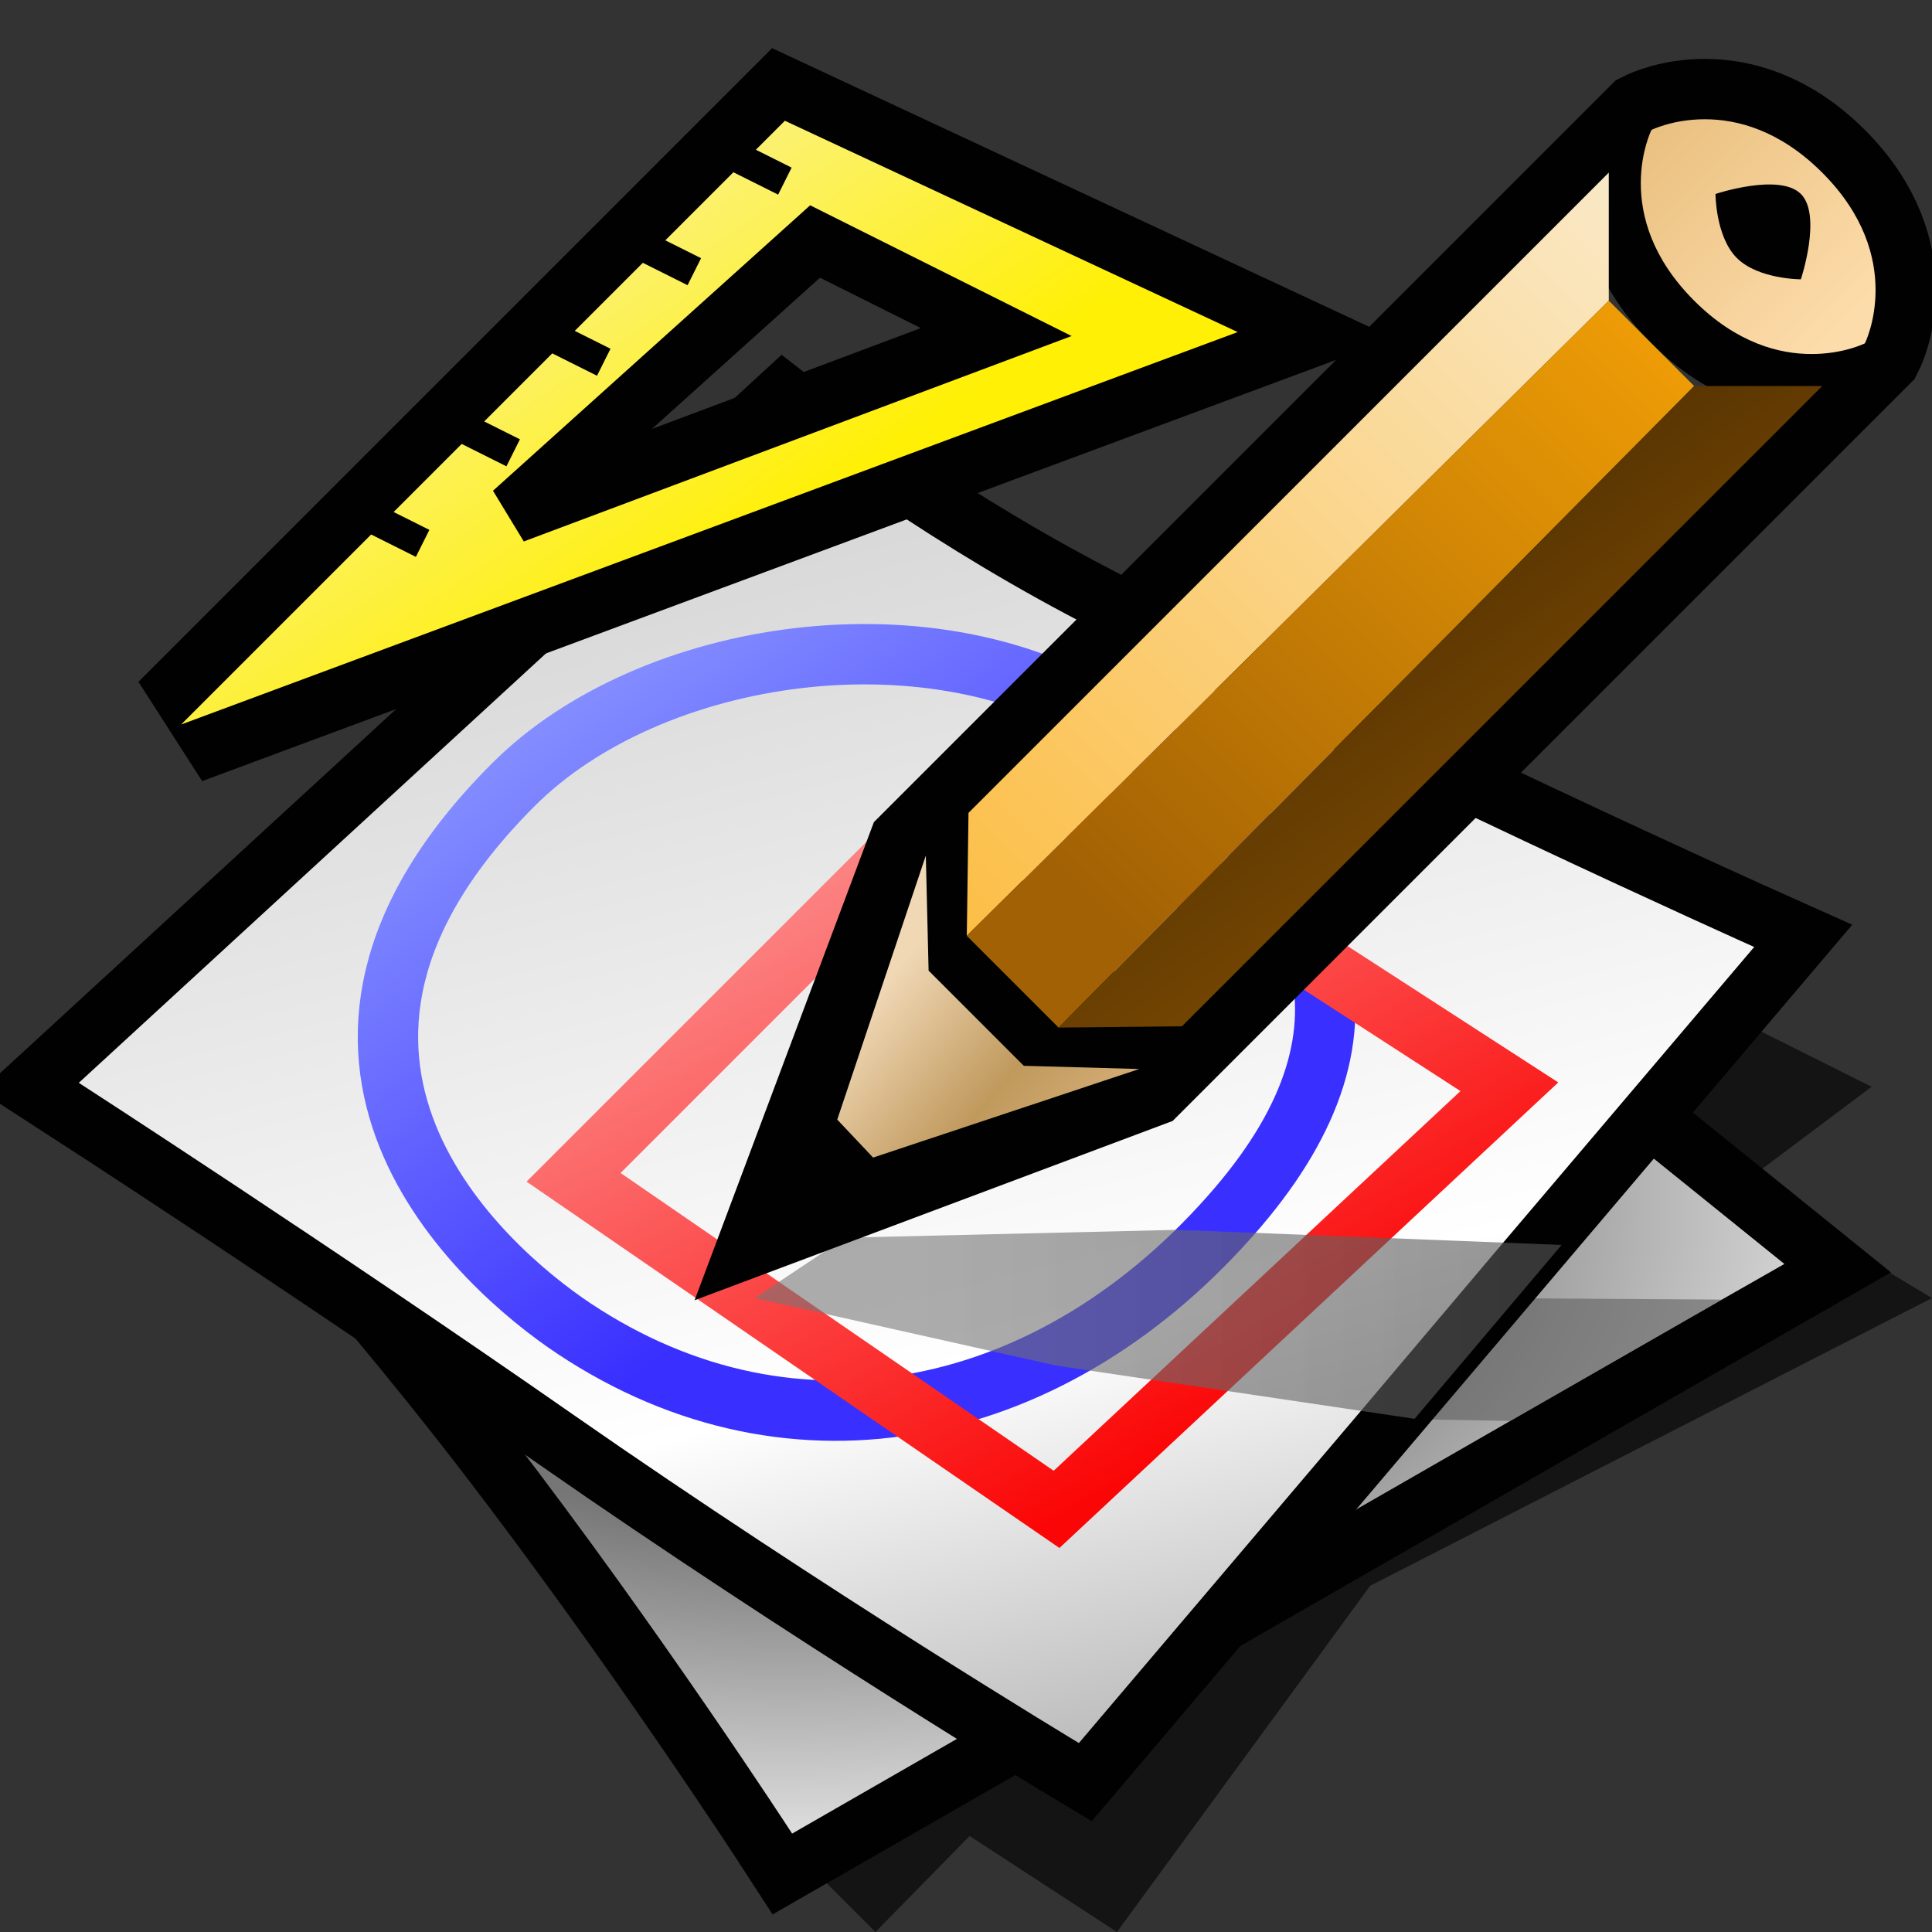 <?xml version="1.0" encoding="UTF-8" standalone="yes"?>
<svg version="1.1" width="64" height="64" color-interpolation="linearRGB"
     xmlns:svg="http://www.w3.org/2000/svg" xmlns="http://www.w3.org/2000/svg">
 <rect width="100%" height="100%" fill="#333333" stroke="none"/>
 <g>
  <path style="fill:#010101; fill-opacity:0.608"
        d="M27 62L29 64L32.12 60.82L37 64L45.39 52.53L64 43L59 40L61 42L36 54L27 62z
           M58 39L62 36L58 34L55 37L58 39z"
  />
  <path style="fill:none; stroke:#010101; stroke-width:4"
        d="M6.24 35C6.24 35 11.87 41 16.87 47.5C21.87 54 26.24 60.74 26.24 60.74L59.11 41.87L32 20L6.24 35z"
  />
  <radialGradient id="gradient0" gradientUnits="userSpaceOnUse" cx="0" cy="0" r="64" gradientTransform="matrix(0.571,0,0,0.333,26,40)">
   <stop offset="0.486" stop-color="#767676"/>
   <stop offset="1" stop-color="#e3e3e3"/>
  </radialGradient>
  <path style="fill:url(#gradient0)"
        d="M6.24 35C6.24 35 11.87 41 16.87 47.5C21.87 54 26.24 60.74 26.24 60.74L50.03 47.07L57.04 43.05L59.11 41.87L32 20L6.24 35z"
  />
  <path style="fill:#5e5e5e; fill-opacity:0.592"
        d="M50.03 47.07L46 47L49 43L57.04 43.05L50.03 47.07z"
  />
  <path style="fill:none; stroke:#010101; stroke-width:4"
        d="M2.61 35.87C2.61 35.87 10.95 41.26 19 46.87C27.44 52.75 35.74 57.74 35.74 57.74L58.11 31.37C58.11 31.37 45.44 25.7 35.37 20.37C30.18 17.62 26 14.37 26 14.37L2.61 35.87z"
  />
  <linearGradient id="gradient1" gradientUnits="userSpaceOnUse" x1="105.45" y1="-18.42" x2="119.92" y2="39.32">
   <stop offset="0" stop-color="#c2c2c2"/>
   <stop offset="0.737" stop-color="#ffffff"/>
   <stop offset="1" stop-color="#b0b0b0"/>
  </linearGradient>
  <path style="fill:url(#gradient1)"
        d="M2.61 35.87C2.61 35.87 10.95 41.26 19 46.87C27.44 52.75 35.74 57.74 35.74 57.74L44.86 47L49.73 41.24L58.11 31.37C58.11 31.37 45.44 25.7 35.37 20.37C30.18 17.62 26 14.37 26 14.37L2.61 35.87z"
  />
  <linearGradient id="gradient2" gradientUnits="userSpaceOnUse" x1="33.42" y1="-8.75" x2="54.92" y2="21.78">
   <stop offset="0" stop-color="#c7e3ff"/>
   <stop offset="1" stop-color="#392fff"/>
  </linearGradient>
  <path style="fill:none; stroke:url(#gradient2); stroke-width:2"
        d="M17 26C8 35 16 42 19 44C26.34 48.89 35 47 41 40C46.07 34.06 44.34 28.89 37 24C31 20 21.51 21.47 17 26z"
  />
  <linearGradient id="gradient3" gradientUnits="userSpaceOnUse" x1="47.58" y1="6.43" x2="63.3" y2="34.47">
   <stop offset="0" stop-color="#fdb9b9"/>
   <stop offset="1" stop-color="#fb0606"/>
  </linearGradient>
  <path style="fill:none; stroke:url(#gradient3); stroke-width:2"
        d="M19 39L35 50L50 36L33 25L19 39z"
  />
  <linearGradient id="gradient4" gradientUnits="userSpaceOnUse" x1="28.4" y1="-63.87" x2="56.84" y2="-63.87">
   <stop offset="0" stop-color="#757575" stop-opacity="0.596"/>
   <stop offset="1" stop-color="#4c4c4c" stop-opacity="0.635"/>
  </linearGradient>
  <path style="fill:url(#gradient4)"
        d="M44.86 47L33 45.24L23 43L26 41L37 40.74L49.73 41.24L44.86 47z"
        transform="matrix(1,0,0,1,2,0)"
  />
  <path style="fill:none; stroke:#010101; stroke-width:4"
        d="M17 4H51C51 4 54 5 54 9C54 13 51 14 51 14H17L6 9L17 4z
           M17.96 4.57L16 7V11L17.96 13.41
           M49.96 4.57C49.09 5.24 48 6.56 48 9C48 11.42 49.09 12.74 49.96 13.41"
        transform="matrix(0.707,-0.707,0.707,0.707,15.822,37.533)"
  />
  <linearGradient id="gradient5" gradientUnits="userSpaceOnUse" x1="3.98" y1="20.47" x2="2.5" y2="3.81">
   <stop offset="0" stop-color="#f0cd9b"/>
   <stop offset="0.506" stop-color="#c0995d"/>
   <stop offset="0.812" stop-color="#f0d8b5"/>
  </linearGradient>
  <path style="fill:url(#gradient5)"
        d="M17 4L14.37 6.76V11.22L17 14L8.69 9.84L8.74 8.11L17 4z"
        transform="matrix(0.707,-0.707,0.707,0.707,15.822,37.533)"
  />
  <linearGradient id="gradient6" gradientUnits="userSpaceOnUse" x1="10.58" y1="-64" x2="63.41" y2="-64">
   <stop offset="0" stop-color="#fdb730"/>
   <stop offset="1" stop-color="#f8fbff"/>
  </linearGradient>
  <path style="fill:url(#gradient6)"
        d="M19 4L16.08 6.84L46 7L49 4H19z"
        transform="matrix(0.707,-0.707,0.707,0.707,15.822,37.533)"
  />
  <linearGradient id="gradient7" gradientUnits="userSpaceOnUse" x1="19.74" y1="-64" x2="52.25" y2="-64">
   <stop offset="0" stop-color="#a26104"/>
   <stop offset="1" stop-color="#ffaa06"/>
  </linearGradient>
  <path style="fill:url(#gradient7)"
        d="M16.08 6.84V11.14L46 11V7L16.08 6.84z"
        transform="matrix(0.707,-0.707,0.707,0.707,15.822,37.533)"
  />
  <linearGradient id="gradient8" gradientUnits="userSpaceOnUse" x1="52.24" y1="6.16" x2="49.21" y2="26.25">
   <stop offset="0" stop-color="#472a01"/>
   <stop offset="0.996" stop-color="#8c5403"/>
  </linearGradient>
  <path style="fill:url(#gradient8)"
        d="M16.08 11.14L19 14H49L46 11L16.08 11.14z"
        transform="matrix(0.707,-0.707,0.707,0.707,15.822,37.533)"
  />
  <linearGradient id="gradient9" gradientUnits="userSpaceOnUse" x1="112.68" y1="-2.81" x2="112.6" y2="13.44">
   <stop offset="0" stop-color="#dbab5f"/>
   <stop offset="1" stop-color="#fddcab"/>
  </linearGradient>
  <path style="fill:url(#gradient9)"
        d="M51 4C51 4 54 5 54 9C54 13 51 14 51 14C51 14 48 13 48 9C48 5 51 4 51 4z"
        transform="matrix(0.707,-0.707,0.707,0.707,15.822,37.533)"
  />
  <path style="fill:#010101"
        d="M51 7C51 7 53 8 53 9C53 10 51 11 51 11C51 11 50 10 50 9C50 8 51 7 51 7z"
        transform="matrix(0.707,-0.707,0.707,0.707,15.822,37.533)"
  />
  <path style="fill:none; stroke:#010101; stroke-width:4"
        d="M6 24L26 4L41 11L6 24z"
  />
  <linearGradient id="gradient10" gradientUnits="userSpaceOnUse" x1="36.24" y1="-4.93" x2="43.31" y2="5.39">
   <stop offset="0" stop-color="#fbf181"/>
   <stop offset="1" stop-color="#fff006"/>
  </linearGradient>
  <path style="fill:url(#gradient10)"
        d="M6 24L26 4L41 11L6 24z
           M17 17L33 11L27 8L17 17z"
  />
  <path style="fill:none; stroke:#010101; stroke-width:2"
        d="M17 17L33 11L27 8L17 17z"
  />
  <path style="fill:none; stroke:#010101; stroke-width:1"
        d="M24 5L26 6
           M21 8L23 9
           M18 11L20 12
           M15 14L17 15
           M12 17L14 18"
  />
 </g>
</svg>
